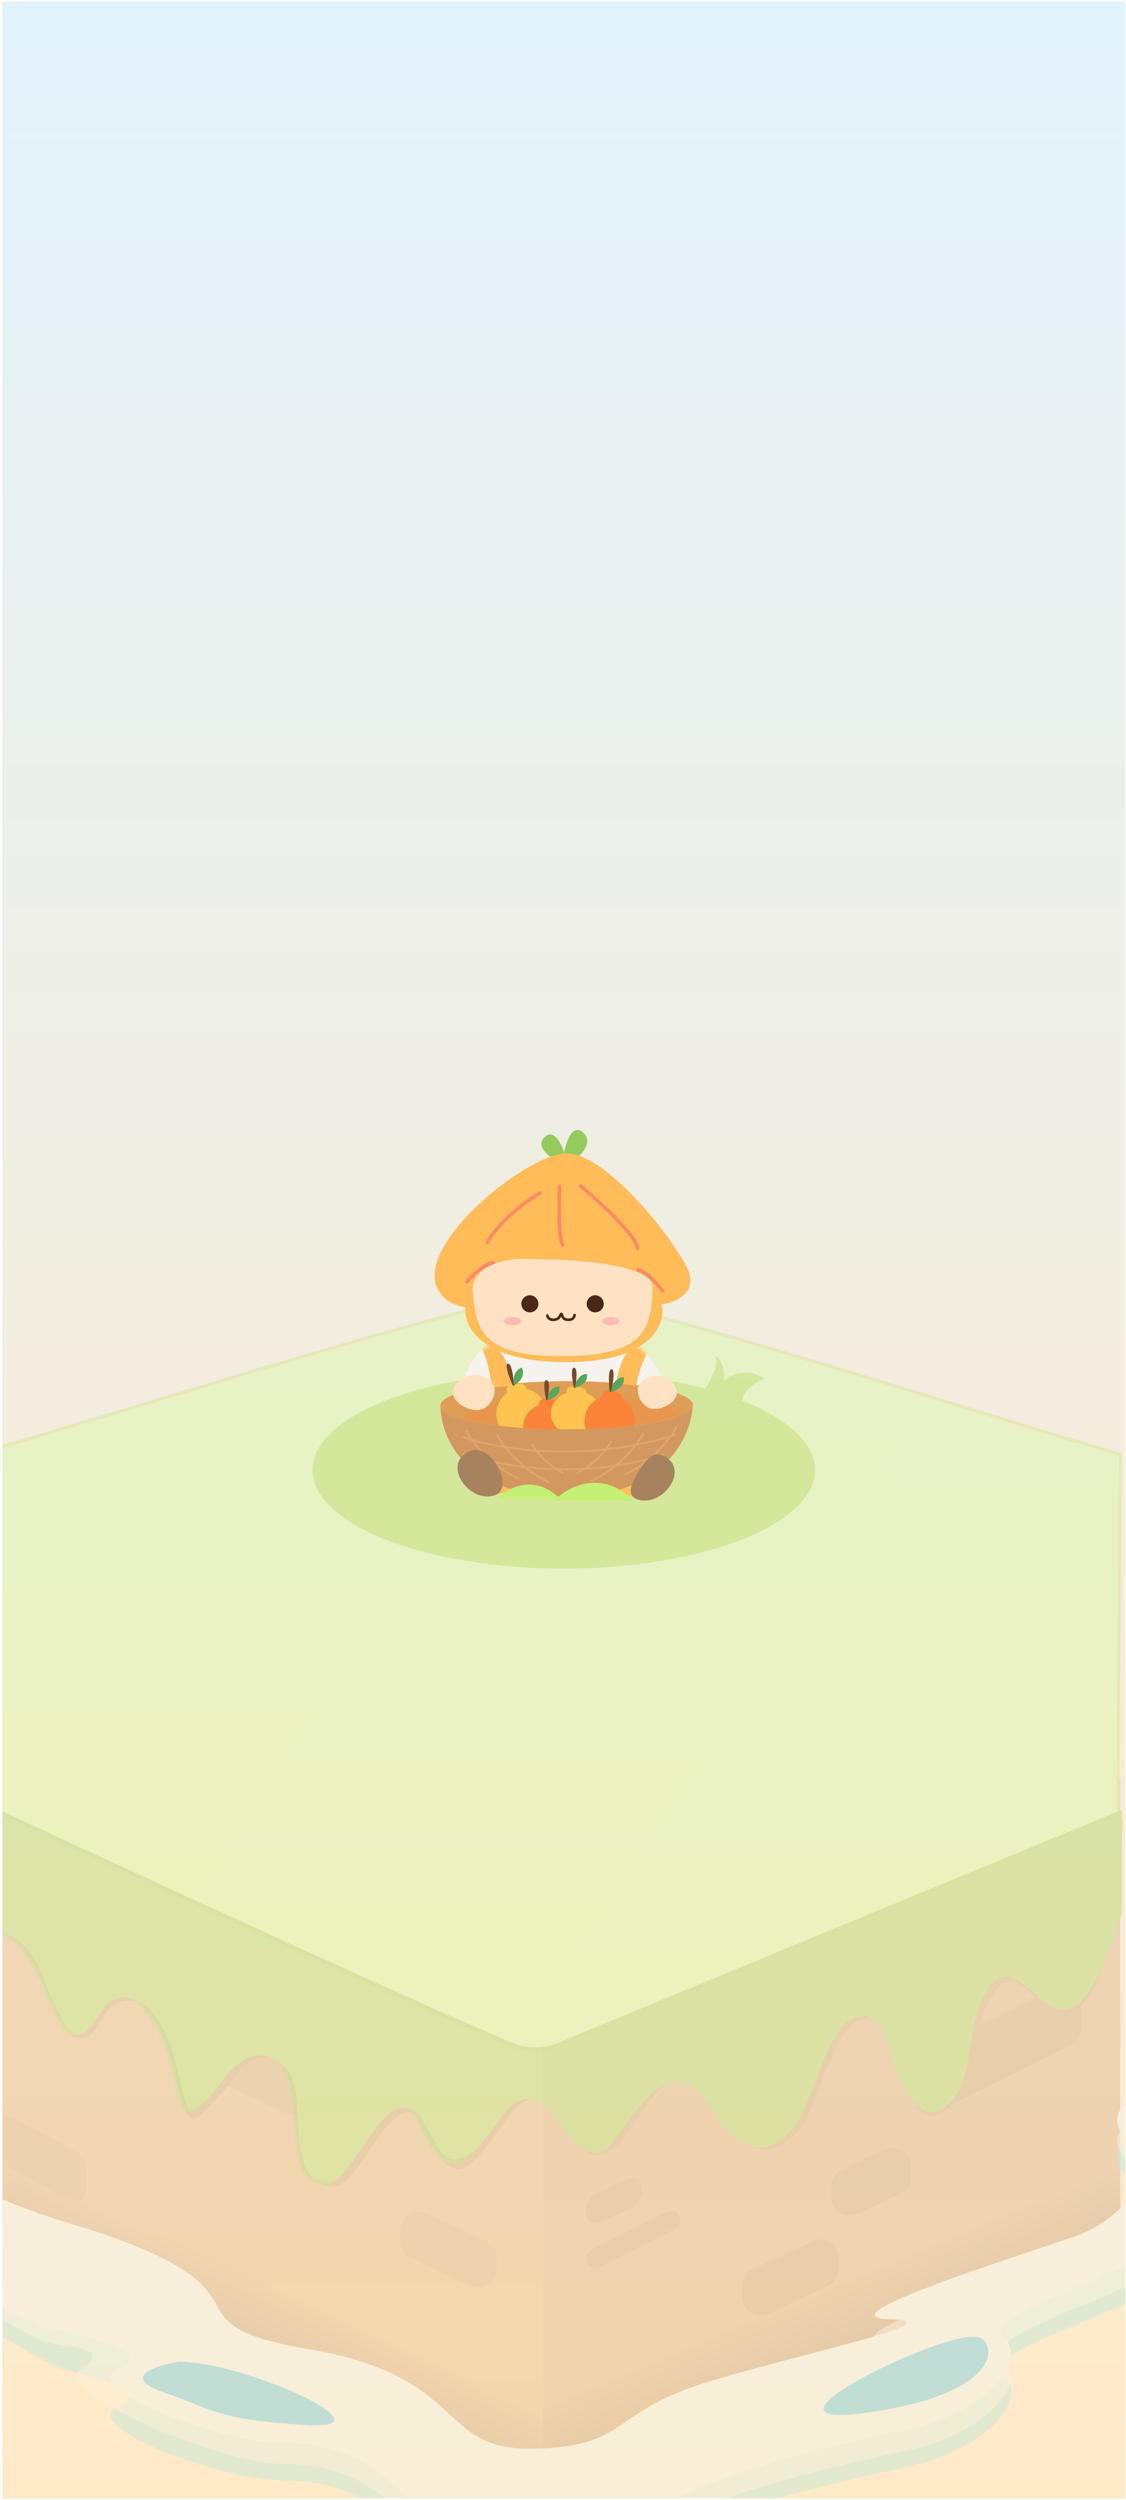 <svg width="361" height="801" viewBox="0 0 361 801" fill="none" xmlns="http://www.w3.org/2000/svg">
<g clip-path="url(#clip0_72_7223)">
<rect width="360" height="800" transform="translate(0.75 0.5)" fill="url(#paint0_linear_72_7223)"/>
<g opacity="0.3">
<path fill-rule="evenodd" clip-rule="evenodd" d="M173.93 807.167V520.153C175.859 519.9 177.48 519.768 178.76 519.768C195.577 519.768 268.742 542.188 330.283 561.046C340.324 564.123 350.055 567.105 359.182 569.879V715.719L217.676 791.953L213.321 794.299L200.644 801.129C192.33 805.608 183.082 807.621 173.93 807.167Z" fill="url(#paint1_linear_72_7223)"/>
<path fill-rule="evenodd" clip-rule="evenodd" d="M-6.345 715.803V570.632C3.864 567.578 14.777 564.284 26.013 560.891C84.14 543.343 150.941 523.176 173.929 520.157V807.288C166.456 806.918 159.046 804.904 152.257 801.247L-6.345 715.803Z" fill="url(#paint2_linear_72_7223)"/>
<path d="M294.213 662.34C294.213 660.065 295.499 657.986 297.535 656.971L337.892 636.844C341.881 634.854 346.57 637.755 346.57 642.213V649.963C346.57 652.238 345.283 654.317 343.248 655.332L302.891 675.459C298.902 677.449 294.213 674.548 294.213 670.09V662.34Z" fill="#BE8C56"/>
<path d="M266.556 700.443C266.556 698.128 267.888 696.019 269.98 695.024L283.526 688.585C287.508 686.693 292.102 689.596 292.102 694.004V697.402C292.102 699.718 290.77 701.827 288.678 702.821L275.131 709.26C271.15 711.152 266.556 708.249 266.556 703.841V700.443Z" fill="#BE8C56"/>
<path d="M237.884 732.477C237.884 730.156 239.223 728.042 241.323 727.051L260.274 718.107C264.254 716.229 268.835 719.132 268.835 723.533V726.948C268.835 729.27 267.495 731.384 265.395 732.374L246.445 741.318C242.465 743.197 237.884 740.293 237.884 735.892V732.477Z" fill="#BE8C56"/>
<path d="M187.923 707.51C187.923 705.566 189.05 703.798 190.813 702.977L201.511 697.999C203.5 697.073 205.777 698.525 205.777 700.719V701.933C205.777 704.266 204.424 706.388 202.308 707.372L192.189 712.082C190.2 713.007 187.923 711.555 187.923 709.362V707.51Z" fill="#BE8C56"/>
<path d="M194.209 778.463C194.209 776.183 195.501 774.101 197.543 773.088L215.667 764.098C219.656 762.12 224.333 765.022 224.333 769.474V772.763C224.333 775.043 223.042 777.125 220.999 778.138L202.875 787.128C198.887 789.106 194.209 786.204 194.209 781.752V778.463Z" fill="#BE8C56"/>
<path d="M316.361 725.007C316.361 723.894 316.983 722.875 317.972 722.366L342.238 709.866C344.215 708.847 346.57 710.283 346.57 712.507V712.507C346.57 713.619 345.948 714.639 344.959 715.148L320.693 727.648C318.716 728.667 316.361 727.231 316.361 725.007V725.007Z" fill="#BE8C56"/>
<path d="M187.923 723.564C187.923 722.436 188.558 721.405 189.565 720.898L213.804 708.69C215.789 707.69 218.131 709.133 218.131 711.356V711.356C218.131 712.484 217.496 713.515 216.489 714.022L192.251 726.23C190.265 727.229 187.923 725.786 187.923 723.564V723.564Z" fill="#BE8C56"/>
<path d="M159.287 723.45C159.287 721.129 157.948 719.015 155.848 718.024L136.897 709.08C132.917 707.202 128.336 710.105 128.336 714.506V717.922C128.336 720.243 129.676 722.357 131.775 723.348L150.726 732.292C154.706 734.17 159.287 731.267 159.287 726.866V723.45Z" fill="#CE9963"/>
<path d="M100.51 668.339C100.51 666.017 99.17 663.904 97.071 662.913L78.12 653.969C74.14 652.09 69.559 654.994 69.559 659.395V662.81C69.559 665.131 70.898 667.245 72.998 668.236L91.949 677.18C95.929 679.058 100.51 676.155 100.51 671.754V668.339Z" fill="#CE9963"/>
<path d="M27.862 694.814C27.862 692.614 26.658 690.59 24.724 689.541L4.237 678.424C1.572 676.978 -1.671 678.908 -1.671 681.94V688.332C-1.671 690.533 -0.466 692.557 1.468 693.606L21.955 704.723C24.62 706.169 27.862 704.239 27.862 701.207V694.814Z" fill="#CE9963"/>
<path d="M176.766 414.732C157.322 414.732 46.917 450.21 -7.872 465.965L-8.746 584.036L174.781 668.222L358.308 589.654L359.182 465.965C307.8 451.062 196.63 414.732 176.766 414.732Z" fill="url(#paint3_linear_72_7223)" stroke="#C8DE62"/>
<path fill-rule="evenodd" clip-rule="evenodd" d="M-5.561 615.449L-6.07 580.246C59.167 610.598 139.929 647.838 164.668 658.101C167.645 659.337 170.695 659.695 173.73 659.327V659.342C173.796 659.334 173.863 659.325 173.93 659.316V673.806C173.358 673.445 172.75 673.13 172.1 672.873V672.859C166.451 671.449 162.905 678.508 158.656 684.232C148.832 697.466 144.643 700.071 136.462 682.861C136.228 682.37 135.999 681.887 135.771 681.415C130.71 670.892 124.396 680.207 118.128 689.456C117.965 689.695 117.803 689.935 117.641 690.175C113.297 696.601 109.033 702.907 103.189 699.766C96.551 698.18 95.954 686.242 95.296 676.487C95.203 675.104 95.109 673.714 95.001 672.333C94.511 666.057 93.05 660.863 86.568 659.327C82.469 658.356 78.897 660.708 75.156 665.732C72.98 668.655 68.368 673.833 65.156 676.873C60.065 681.69 58.831 675.539 57.156 667.192C55.126 657.073 55.395 642.174 44.412 641.237C35.773 639.936 34.501 644.393 32.323 647.681C29.821 651.458 27.51 654.946 23.325 652.001C21.31 651.219 22.342 646.043 20.349 641.237C19.922 640.206 19.525 639.248 19.17 638.432C15.249 629.418 11.891 620.953 -5.561 615.449Z" fill="#C08D58"/>
<path d="M359.656 580.664L179.594 655.01C177.636 655.818 175.649 656.364 173.656 656.605V656.59C170.52 656.971 167.369 656.6 164.292 655.323C138.703 644.701 54.69 606.284 -12.758 574.886" stroke="#8ECE2C" stroke-width="1.5"/>
<path fill-rule="evenodd" clip-rule="evenodd" d="M-12.345 613.039V575.732C55.067 607.004 138.522 645.373 164.084 655.948C167.161 657.22 170.313 657.589 173.449 657.21V657.225C173.518 657.217 173.586 657.208 173.655 657.199V673.847C173.064 673.475 172.437 673.151 171.765 672.886V672.871C165.927 671.419 163.303 674.944 158.912 680.842C148.763 694.473 143.395 699.194 134.938 681.457C134.697 680.952 134.46 680.454 134.225 679.967C128.994 669.126 122.471 678.723 115.993 688.252C115.825 688.499 115.658 688.746 115.49 688.994C111.001 695.614 106.596 702.111 100.556 698.875C95.069 695.934 96.032 687.239 95.352 677.188C95.255 675.763 95.158 674.33 95.047 672.908C94.54 666.441 92.039 660.323 85.34 658.74C81.106 657.74 76.214 660.138 72.348 665.314C70.1 668.325 67.536 671.759 64.216 674.891C58.956 679.854 57.68 673.516 55.95 664.917C53.851 654.491 47.047 639.775 39.735 639.775C35.247 640.227 33.374 643.052 31.123 646.44C28.538 650.331 26.15 653.925 21.825 650.89C19.743 650.085 17.015 643.524 14.956 638.572C14.514 637.51 14.104 636.523 13.737 635.682C9.685 626.395 5.689 618.71 -12.345 613.039Z" fill="#9FD240"/>
<mask id="mask0_72_7223" style="mask-type:alpha" maskUnits="userSpaceOnUse" x="-13" y="575" width="187" height="125">
<path fill-rule="evenodd" clip-rule="evenodd" d="M-12.345 613.039V575.732C55.067 607.004 138.522 645.373 164.084 655.948C167.161 657.22 170.313 657.589 173.449 657.21V657.225C173.518 657.217 173.586 657.208 173.655 657.199V673.847C173.064 673.475 172.437 673.151 171.765 672.886V672.871C165.927 671.419 163.303 674.944 158.912 680.842C148.763 694.473 143.395 699.194 134.938 681.457C134.697 680.952 134.46 680.454 134.225 679.967C128.994 669.126 122.471 678.723 115.993 688.252C115.825 688.499 115.658 688.746 115.49 688.994C111.001 695.614 106.596 702.111 100.556 698.875C95.069 695.934 94.797 686.295 94.117 676.245C93.611 668.776 92.104 659.271 83.381 657.21C79.146 656.21 76.214 660.138 72.348 665.314C70.1 668.325 67.536 671.759 64.216 674.891C58.956 679.854 57.68 673.516 55.95 664.917C53.851 654.491 47.047 639.775 39.735 639.775C35.247 640.227 33.374 643.052 31.123 646.44C28.538 650.331 26.15 653.925 21.825 650.89C19.743 650.085 17.015 643.524 14.956 638.572C14.514 637.51 14.104 636.523 13.737 635.682C9.685 626.395 5.689 618.71 -12.345 613.039Z" fill="#9FD240"/>
</mask>
<g mask="url(#mask0_72_7223)">
<path d="M0.479 618.949C3.27 620.002 9.331 622.232 13.596 633.004C18.935 646.488 21.793 650.95 23.731 651.875L25.01 651.998C24.623 652.115 24.204 652.101 23.731 651.875L10.018 650.55L0.479 618.949Z" fill="#86B431"/>
<path d="M54.206 654.369C50.145 643.884 45.558 641.314 42.919 640.64V652.6L54.206 668.604L60.607 682.334L68.104 671.131C67.177 672.114 64.65 674.399 61.955 675.68C58.586 677.28 58.839 666.33 54.206 654.369Z" fill="#86B431"/>
<path d="M95.057 672.395C94.383 663.904 89.947 660.378 87.813 659.676L81.496 674.837C86.971 684.524 98.342 703.947 100.027 704.149C101.711 704.352 110.949 700.977 115.357 699.264L112.156 694.21C111.145 696.344 107.759 700.258 102.301 698.843C95.478 697.074 95.9 683.008 95.057 672.395Z" fill="#86B431"/>
<path d="M135.988 680.06C132.888 674.332 128.341 674.95 127.836 675.512L131.53 680.06L134.057 692.526L147.028 698.759L152.756 688.399C151.52 689.465 148.581 691.815 145.603 691.815C141.864 691.815 139.862 687.219 135.988 680.06Z" fill="#86B431"/>
</g>
<path fill-rule="evenodd" clip-rule="evenodd" d="M173.93 673.975V659.806C175.856 659.551 177.776 659.012 179.668 658.226L359.93 583.365L358.566 615.012C358.267 615.872 357.921 616.937 357.526 618.149C354.587 627.18 350.436 643.568 342.346 644.774C338.019 645.419 333.495 641.366 330.308 638.509C329.691 637.957 329.125 637.449 328.619 637.028C324.813 633.865 321.565 634.224 318.651 638.509C314.986 643.9 313.557 649.725 312.525 656.624C311.198 665.495 308.372 672.981 301.682 677.069C295.441 680.882 292.514 672.626 288.458 664.707C287.399 662.639 286.639 660.048 285.892 657.502C284.049 651.216 282.519 643.794 275.034 647.504C269.992 649.534 264.814 662.884 261.666 671.251C260.524 674.287 259.504 676.997 258.606 678.841C247.494 697.613 235.449 686.838 226.512 672.296C211.664 651.745 204.504 688.319 193.087 690.317C187.784 691.245 183.949 685.874 181.075 681.883C179.151 679.212 176.582 675.661 173.93 673.975Z" fill="#C08D58"/>
<path fill-rule="evenodd" clip-rule="evenodd" d="M173.655 673.833V657.234C175.582 656.979 177.501 656.44 179.393 655.654L359.655 580.793V613.122C359.357 613.982 359.01 615.047 358.616 616.259C355.676 625.29 350.082 642.478 341.992 643.684C337.665 644.329 333.141 640.275 329.954 637.419C329.337 636.866 328.771 636.358 328.265 635.938C324.459 632.774 320.363 631.867 317.449 636.152C313.784 641.543 312.355 647.367 311.323 654.266C309.996 663.138 308.72 671.665 302.029 675.753C295.788 679.566 292.018 672.774 287.963 664.855C286.904 662.787 286.144 660.196 285.397 657.65C283.554 651.365 280.637 643.211 273.153 646.921C268.11 648.951 264.029 659.796 260.881 668.163C259.739 671.199 258.719 673.909 257.821 675.753C248.937 693.99 236.736 689.944 227.798 675.402C217.114 658.017 207.362 671.06 199.369 682.436C196.712 686.217 194.199 689.793 191.218 689.793C185.904 689.068 183.028 685.074 180.154 681.084C178.23 678.412 176.307 675.519 173.655 673.833Z" fill="#92CC3A"/>
<g filter="url(#filter0_f_72_7223)">
<path d="M23.011 724.546C-40.661 705.194 -12.554 693.276 -6.936 691.403V688.807C-89.821 697.761 8.641 755.54 20.552 759.113C26.064 760.767 33.791 762.434 40.174 765.534C42.578 766.701 41.665 769.782 39.114 770.577C21.901 775.942 69.853 794.688 90.557 794.688C125.874 794.688 129.356 819.624 152.238 825.593C175.119 831.563 194.519 828.578 210.436 816.536C226.354 804.494 270.625 794.688 291.517 790.276C312.409 785.865 330.813 770.379 321.86 760.928C312.906 751.477 374.059 739.755 389.293 719.155C404.527 698.555 378.891 684.174 366.406 684.798C353.922 685.422 357.043 698.531 366.406 699.155C375.77 699.78 362.922 721.948 345.444 728.191C327.965 734.433 263.045 754.409 284.893 755.033C306.741 755.657 262.135 764.7 228.427 774.688C194.718 784.675 202.209 795.912 170.997 796.536C139.785 797.16 150.397 773.439 99.21 764.7C48.023 755.961 94.954 746.411 23.011 724.546Z" fill="#3FECFF" fill-opacity="0.5"/>
</g>
<g filter="url(#filter1_f_72_7223)">
<path d="M23.01 719.272C-40.662 699.92 -12.555 688.002 -6.937 686.129V683.534C-89.822 692.487 3.25 746.849 15.161 750.422C20.181 751.928 24.045 751.666 28.096 753.105C30.614 753.999 29.644 757.126 27.205 758.218C12.481 764.809 69.942 789.414 90.556 789.414C125.873 789.414 129.355 814.35 152.237 820.319C175.118 826.289 194.518 823.304 210.435 811.262C226.353 799.22 270.624 789.414 291.516 785.002C312.407 780.591 330.812 765.105 321.858 755.654C312.905 746.203 374.057 734.481 389.292 713.881C404.526 693.281 378.89 678.9 366.405 679.524C353.921 680.148 357.042 693.257 366.405 693.881C375.769 694.506 362.921 716.675 345.443 722.917C327.964 729.159 263.044 749.135 284.892 749.759C306.74 750.383 262.134 759.426 228.426 769.414C194.717 779.401 202.208 790.638 170.996 791.262C139.784 791.886 150.396 768.165 99.209 759.426C48.022 750.687 94.953 741.137 23.01 719.272Z" fill="white" fill-opacity="0.5"/>
</g>
<path d="M23.01 712.564C-40.662 693.212 -12.554 681.294 -6.936 679.421V676.826C-89.821 685.779 -6.936 741.64 20.552 747.131C26.203 748.26 33.882 750.183 40.229 753.46C42.603 754.685 41.665 757.8 39.114 758.595C21.9 763.96 69.853 782.706 90.556 782.706C125.874 782.706 129.356 807.642 152.237 813.611C175.119 819.581 194.518 816.596 210.436 804.554C226.354 792.512 270.624 782.706 291.516 778.294C312.408 773.883 330.813 758.397 321.859 748.946C312.905 739.495 374.058 727.773 389.292 707.173C404.527 686.573 378.891 672.192 366.406 672.816C353.921 673.44 357.042 686.549 366.406 687.173C375.77 687.798 362.922 709.967 345.443 716.209C327.965 722.451 263.044 742.427 284.893 743.051C306.741 743.675 262.135 752.718 228.426 762.706C194.717 772.693 202.208 783.93 170.997 784.554C139.785 785.178 150.397 761.457 99.21 752.718C48.022 743.979 94.954 734.429 23.01 712.564Z" fill="#EAFCFE"/>
<path d="M312.14 748.786C318.396 747.641 325.362 764.774 283.359 772.151C230.855 781.373 300.744 747.34 312.14 748.786Z" fill="#34C1F3"/>
<path d="M52.197 766.385C38.604 761.619 49.917 757.926 57.272 756.676C78.456 756.676 127.002 778.742 98.316 776.977C69.629 775.212 69.188 772.343 52.197 766.385Z" fill="#34C1F3"/>
</g>
<path fill-rule="evenodd" clip-rule="evenodd" d="M226.168 444.937C228.377 441.223 230.827 436.049 229.242 434.464C230.446 434.921 232.681 437.181 231.983 442.565C234.019 440.654 239.461 437.804 244.945 441.693C242.354 442.824 237.85 445.662 238.081 448.837C252.439 454.537 261.301 462.367 261.301 471.009C261.301 488.441 225.237 502.573 180.75 502.573C136.263 502.573 100.199 488.441 100.199 471.009C100.199 453.577 136.263 439.445 180.75 439.445C197.598 439.445 213.237 441.472 226.168 444.937Z" fill="#A2CC3A" fill-opacity="0.3"/>
<path d="M174.521 364.407C170.763 368.166 179.358 372.447 179.358 372.773L182.103 373.231C185.24 371.292 190.639 366.538 187.136 363.035C183.632 359.532 181.493 365.758 180.861 369.309C180.001 366.423 177.528 361.401 174.521 364.407Z" fill="#95CA5E"/>
<path d="M182.877 476.29C168.35 476.29 160.646 478.142 158.609 479.068L159.288 469.956L202.307 468.067L204.838 480.891C203.056 479.484 197.403 476.29 182.877 476.29Z" fill="#FFBC59"/>
<path d="M146.187 454.897C147.945 436.059 154.305 431.22 159.242 430.324C167.945 428.02 186.677 423.482 199.326 428.416C209.575 432.414 214.474 443.635 214.222 449.906C215.729 450.29 219.243 461.425 211.21 461.809C204.783 462.116 204.85 455.281 205.687 451.826C188.866 452.466 155.426 454.437 156.23 457.201C157.234 460.657 154.723 471.791 147.945 466.8C142.522 462.807 144.514 457.201 146.187 454.897Z" fill="#F6F3EE"/>
<ellipse cx="181.654" cy="450.23" rx="40.486" ry="7.711" transform="rotate(-0.141 181.654 450.23)" fill="#E09D56"/>
<path fill-rule="evenodd" clip-rule="evenodd" d="M149.23 418.927C148.53 424.759 154.016 436.422 181.561 436.422C209.105 436.422 213.472 424.106 212.213 417.947C216.411 417.341 223.941 414.224 220.47 406.61C216.132 397.093 194.577 369.521 181.561 369.521C168.544 369.521 128.585 401.922 142.092 415.428C143.659 417.444 147.503 418.601 149.23 418.927ZM167.157 403.391C161.558 403.438 150.613 405.715 151.621 414.448C151.631 414.535 151.641 414.621 151.651 414.707C152.895 425.509 153.927 434.463 179.893 434.463C206.066 434.463 209.145 426.345 209.145 411.929C209.145 408.01 198.368 403.391 167.157 403.391Z" fill="#FFBC59"/>
<path d="M151.621 414.448C150.613 405.715 161.558 403.438 167.157 403.391C198.368 403.391 209.145 408.01 209.145 411.929C209.145 426.345 206.066 434.463 179.893 434.463C153.72 434.463 152.88 425.365 151.621 414.448Z" fill="#FFE2C4"/>
<circle cx="169.877" cy="417.739" r="2.597" fill="#4B2717" stroke="#4B2717" stroke-width="0.283"/>
<ellipse cx="164.277" cy="423.309" rx="2.738" ry="1.351" fill="#FFBAB1"/>
<ellipse cx="195.841" cy="423.309" rx="2.738" ry="1.351" fill="#FFBAB1"/>
<circle cx="190.825" cy="417.739" r="2.597" fill="#4B2717" stroke="#4B2717" stroke-width="0.283"/>
<path d="M175.461 421.51C175.732 422.662 176.895 422.853 177.247 422.853C179.771 422.853 179.525 420.988 179.953 420.988C180.381 420.988 179.953 422.853 182.186 422.853C183.916 422.853 184.095 421.868 184.218 421.333" stroke="#4B2717" stroke-width="0.848" stroke-linecap="round"/>
<mask id="mask1_72_7223" style="mask-type:alpha" maskUnits="userSpaceOnUse" x="146" y="426" width="69" height="32">
<path d="M146.188 454.897C147.946 436.059 154.306 431.22 159.243 430.324C167.946 428.02 186.678 423.482 199.327 428.416C209.576 432.414 214.474 443.635 214.223 449.906L205.688 451.826C188.867 452.466 155.427 454.437 156.231 457.201L146.188 454.897Z" fill="#F6F3EE"/>
</mask>
<g mask="url(#mask1_72_7223)">
<path d="M203.949 443.933L197.641 443.271C198.794 431.984 206.383 427.813 208.087 427.813L211.464 429.665C208.23 430.223 205.297 437.149 203.949 443.933Z" fill="#FFBC59"/>
<path d="M157.844 444.576L164.291 443.894C163.138 432.606 156.711 429.686 155.007 429.686L152.174 430.765C155.551 430.765 156.496 437.792 157.844 444.576Z" fill="#FFBC59"/>
</g>
<path d="M156.241 398.15C157.607 395.418 162.891 388.411 173.102 382.234" stroke="#FC8A65" stroke-width="1.127" stroke-linecap="round"/>
<path d="M179.405 380.028C179.195 385.228 179.09 396.29 180.35 398.938M186.181 380.028C192.063 384.913 203.955 395.755 204.46 400.041" stroke="#FC8A65" stroke-width="1.127" stroke-linecap="round" stroke-linejoin="round"/>
<path d="M149.687 410.715C151.186 408.944 154.974 405.221 158.141 404.501" stroke="#FC8A65" stroke-width="1.127" stroke-linecap="round" stroke-linejoin="round"/>
<path d="M212.502 413.689C211.148 411.805 207.666 407.793 204.567 406.825" stroke="#FC8A65" stroke-width="1.127" stroke-linecap="round" stroke-linejoin="round"/>
<path fill-rule="evenodd" clip-rule="evenodd" d="M217.315 453.687C210.527 456.18 197.049 457.9 181.528 457.938C167.796 457.971 155.657 456.681 148.332 454.68C150.619 451.499 156.208 447.911 167.717 448.033C173.594 448.095 178.189 448.186 182.024 448.261C190.751 448.433 195.543 448.528 202.548 448.033C209.86 447.516 215.78 450.32 217.315 453.687Z" fill="#FA8339" fill-opacity="0.3"/>
<path fill-rule="evenodd" clip-rule="evenodd" d="M162.644 446.288C162.159 445.383 162.096 444.063 164.436 443.549C167.27 442.926 168.785 443.745 168.681 445.018C171.768 445.596 174.363 447.959 175.08 451.22C176.036 455.573 173.283 459.878 168.93 460.834C164.577 461.791 160.273 459.037 159.316 454.685C158.589 451.374 160.007 448.091 162.644 446.288Z" fill="#FFC44F"/>
<path d="M162.855 436.923C161.336 437.207 164.389 443.901 164.415 444.019L164.792 443.936C164.653 441.504 164.071 436.695 162.855 436.923Z" fill="#774928"/>
<path d="M164.759 443.956C164.765 443.757 163.896 439.351 167.268 438.165C167.909 439.17 168.304 441.734 164.759 443.956Z" fill="#56A75A"/>
<path fill-rule="evenodd" clip-rule="evenodd" d="M172.898 450.195C172.629 449.319 172.864 448.171 175.26 448.2C178.162 448.235 179.453 449.244 179.065 450.318C181.943 451.437 183.94 453.992 183.905 456.941C183.858 460.877 180.207 464.025 175.75 463.971C171.294 463.918 167.719 460.683 167.766 456.747C167.802 453.753 169.923 451.215 172.898 450.195Z" fill="#FA8339"/>
<path d="M175.21 442.184C173.666 442.123 175.134 448.494 175.133 448.601L175.519 448.606C175.931 446.485 176.445 442.233 175.21 442.184Z" fill="#774928"/>
<path d="M175.483 448.615C175.533 448.445 175.677 444.48 179.23 444.139C179.628 445.132 179.437 447.417 175.483 448.615Z" fill="#56A75A"/>
<path fill-rule="evenodd" clip-rule="evenodd" d="M181.749 446.231C181.481 445.355 181.716 444.207 184.111 444.236C187.013 444.271 188.305 445.28 187.917 446.354C190.795 447.473 192.792 450.028 192.756 452.977C192.709 456.913 189.058 460.061 184.602 460.008C180.145 459.954 176.571 456.72 176.618 452.783C176.654 449.789 178.775 447.251 181.749 446.231Z" fill="#FFC44F"/>
<path d="M184.062 438.219C182.517 438.158 183.986 444.53 183.984 444.637L184.371 444.641C184.782 442.521 185.297 438.268 184.062 438.219Z" fill="#774928"/>
<path d="M184.336 444.651C184.387 444.481 184.531 440.517 188.083 440.175C188.482 441.168 188.29 443.453 184.336 444.651Z" fill="#56A75A"/>
<path fill-rule="evenodd" clip-rule="evenodd" d="M193.091 447.586C192.901 446.578 193.237 445.3 195.623 445.513C198.514 445.772 199.712 447.009 199.23 448.191C202 449.671 203.764 452.706 203.467 456.031C203.07 460.47 199.149 463.747 194.71 463.35C190.271 462.953 186.994 459.032 187.392 454.593C187.694 451.217 190.034 448.513 193.091 447.586Z" fill="#FA8339"/>
<path d="M196.109 438.718C194.574 438.532 195.472 445.834 195.461 445.954L195.846 445.989C196.445 443.627 197.336 438.866 196.109 438.718Z" fill="#774928"/>
<path d="M195.811 445.998C195.876 445.81 196.372 441.347 199.945 441.231C200.254 442.381 199.86 444.945 195.811 445.998Z" fill="#56A75A"/>
<path d="M149.182 450.864C143.166 447.967 145.375 443.901 147.232 442.229C152.913 438.317 157.027 441.713 158.373 443.901C159.487 446.407 156.702 454.484 149.182 450.864Z" fill="#FFE2C4"/>
<path d="M213.316 450.573C218.966 447.852 216.891 444.033 215.147 442.463C209.811 438.788 205.947 441.978 204.683 444.033C203.636 446.387 206.252 453.974 213.316 450.573Z" fill="#FFE2C4"/>
<path fill-rule="evenodd" clip-rule="evenodd" d="M222.085 450.541C220.975 454.612 203.31 457.888 181.673 457.941C159.867 457.995 142.08 454.755 141.202 450.645C141.394 459.695 147.826 479.471 182.268 479.471C212.438 479.471 221.447 460.882 222.085 450.541ZM222.115 449.861C222.118 449.754 222.12 449.649 222.121 449.544L222.023 449.545C222.065 449.65 222.096 449.755 222.115 449.861Z" fill="#D39860"/>
<path fill-rule="evenodd" clip-rule="evenodd" d="M208.376 467.685C206.067 469.608 203.344 471.438 200.228 472.88L199.966 472.314C202.572 471.107 204.898 469.625 206.932 468.045C203.743 468.816 200.585 469.418 197.482 469.874C195.255 471.685 192.657 473.397 189.707 474.763L189.445 474.197C191.985 473.021 194.259 471.583 196.257 470.047C193.272 470.451 190.342 470.722 187.488 470.881C186.667 471.393 185.793 471.871 184.869 472.299L184.607 471.732C185.137 471.486 185.65 471.224 186.146 470.948C183.955 471.044 181.81 471.075 179.724 471.05C180.068 471.235 180.422 471.412 180.786 471.58L180.523 472.147C179.787 471.806 179.087 471.429 178.425 471.028C175.233 470.955 172.183 470.754 169.312 470.462C171.325 472.016 173.621 473.473 176.189 474.662L175.927 475.228C172.976 473.862 170.378 472.149 168.15 470.338C164.827 469.967 161.759 469.475 159.006 468.924C161.125 470.611 163.574 472.201 166.338 473.481L166.076 474.048C162.851 472.554 160.048 470.648 157.689 468.651C153.751 467.805 150.529 466.848 148.221 465.976L148.441 465.392C150.504 466.171 153.308 467.02 156.709 467.795C154.314 465.633 152.432 463.421 151.088 461.557C150.024 461.244 149.066 460.932 148.225 460.628L148.437 460.041C149.064 460.267 149.757 460.499 150.511 460.732C149.936 459.879 149.489 459.123 149.175 458.512L149.73 458.226C150.11 458.965 150.692 459.925 151.47 461.018C154.125 461.789 157.437 462.559 161.277 463.2C160.244 461.816 159.49 460.597 159.025 459.693L159.581 459.407C160.088 460.395 160.957 461.778 162.172 463.346C164.98 463.79 168.054 464.163 171.345 464.418C170.896 463.779 170.556 463.215 170.33 462.775L170.885 462.489C171.148 463 171.574 463.691 172.159 464.478C178.751 464.943 186.183 464.928 194.082 464.066C194.882 463.029 195.454 462.115 195.791 461.462L196.346 461.747C196.048 462.327 195.576 463.096 194.935 463.969C197.791 463.636 200.706 463.192 203.662 462.619C204.773 461.159 205.574 459.874 206.053 458.942L206.608 459.228C206.177 460.067 205.497 461.177 204.576 462.438C207.951 461.755 211.378 460.903 214.831 459.856C215.611 458.761 216.194 457.799 216.574 457.059L217.129 457.345C216.816 457.955 216.371 458.708 215.797 459.558C216.116 459.458 216.436 459.356 216.756 459.253L216.948 459.847C216.37 460.034 215.792 460.216 215.215 460.392C213.845 462.291 211.915 464.553 209.453 466.755C210.585 466.448 211.719 466.12 212.856 465.768L213.04 466.365C211.481 466.847 209.925 467.286 208.376 467.685ZM208.084 467.115C204.819 467.95 201.583 468.604 198.403 469.103C200.724 467.099 202.601 465.018 204.014 463.186C207.371 462.528 210.78 461.705 214.217 460.691C212.727 462.656 210.673 464.943 208.084 467.115ZM197.221 469.281C194.268 469.711 191.366 470.007 188.535 470.192C191.067 468.436 193.038 466.399 194.412 464.657C197.247 464.341 200.142 463.916 203.079 463.366C201.585 465.228 199.625 467.31 197.221 469.281ZM187.293 470.266C189.958 468.582 192.052 466.539 193.533 464.752C186.045 465.531 178.986 465.556 172.669 465.139C174.024 466.824 176.019 468.81 178.607 470.407C181.402 470.467 184.305 470.428 187.293 470.266ZM167.278 469.609C163.868 469.198 160.744 468.664 157.973 468.073C155.491 465.956 153.515 463.745 152.071 461.838C154.766 462.584 158.058 463.317 161.831 463.923C163.228 465.7 165.049 467.69 167.278 469.609ZM177.412 470.375C174.249 470.275 171.233 470.05 168.402 469.738C166.104 467.852 164.212 465.865 162.745 464.066C165.54 464.491 168.583 464.843 171.831 465.08C173.081 466.718 174.955 468.699 177.412 470.375Z" fill="#DEA56F"/>
<path d="M159.304 480.207C162.627 476.777 171.331 471.975 179.562 480.207H159.304Z" fill="#C3F075"/>
<path d="M177.651 480.795C181.835 476.477 192.792 470.432 203.155 480.795H177.651Z" fill="#C3F075"/>
<path d="M212.025 466.16C221.943 469.909 212.59 483.399 204.225 480.325C200.79 479.063 202.357 475.208 204.725 471.474C206.71 468.343 208.982 465.009 212.025 466.16Z" fill="#A7825F"/>
<path d="M150.954 464.855C157.626 462.333 165.069 476.7 158.754 479.02C150.388 482.094 141.035 468.604 150.954 464.855Z" fill="#A7825F"/>
</g>
<defs>
<filter id="filter0_f_72_7223" x="-54.826" y="669.778" width="463.815" height="173.796" filterUnits="userSpaceOnUse" color-interpolation-filters="sRGB">
<feFlood flood-opacity="0" result="BackgroundImageFix"/>
<feBlend mode="normal" in="SourceGraphic" in2="BackgroundImageFix" result="shape"/>
<feGaussianBlur stdDeviation="7.5" result="effect1_foregroundBlur_72_7223"/>
</filter>
<filter id="filter1_f_72_7223" x="-55.969" y="664.504" width="464.956" height="173.796" filterUnits="userSpaceOnUse" color-interpolation-filters="sRGB">
<feFlood flood-opacity="0" result="BackgroundImageFix"/>
<feBlend mode="normal" in="SourceGraphic" in2="BackgroundImageFix" result="shape"/>
<feGaussianBlur stdDeviation="7.5" result="effect1_foregroundBlur_72_7223"/>
</filter>
<linearGradient id="paint0_linear_72_7223" x1="180" y1="-54.65" x2="180" y2="800" gradientUnits="userSpaceOnUse">
<stop stop-color="#E0F3FF"/>
<stop offset="1" stop-color="#FFE9C7"/>
</linearGradient>
<linearGradient id="paint1_linear_72_7223" x1="263.004" y1="733.955" x2="282.223" y2="779.888" gradientUnits="userSpaceOnUse">
<stop stop-color="#D29F6A"/>
<stop offset="1" stop-color="#6C5237"/>
</linearGradient>
<linearGradient id="paint2_linear_72_7223" x1="89.598" y1="733.467" x2="69.804" y2="775.952" gradientUnits="userSpaceOnUse">
<stop stop-color="#DCA770"/>
<stop offset="1" stop-color="#76593C"/>
</linearGradient>
<linearGradient id="paint3_linear_72_7223" x1="31.463" y1="414.732" x2="311.337" y2="600.584" gradientUnits="userSpaceOnUse">
<stop stop-color="#D0FF88"/>
<stop offset="1" stop-color="#D1FF91"/>
</linearGradient>
<clipPath id="clip0_72_7223">
<rect width="360" height="800" fill="white" transform="translate(0.75 0.5)"/>
</clipPath>
</defs>
</svg>
